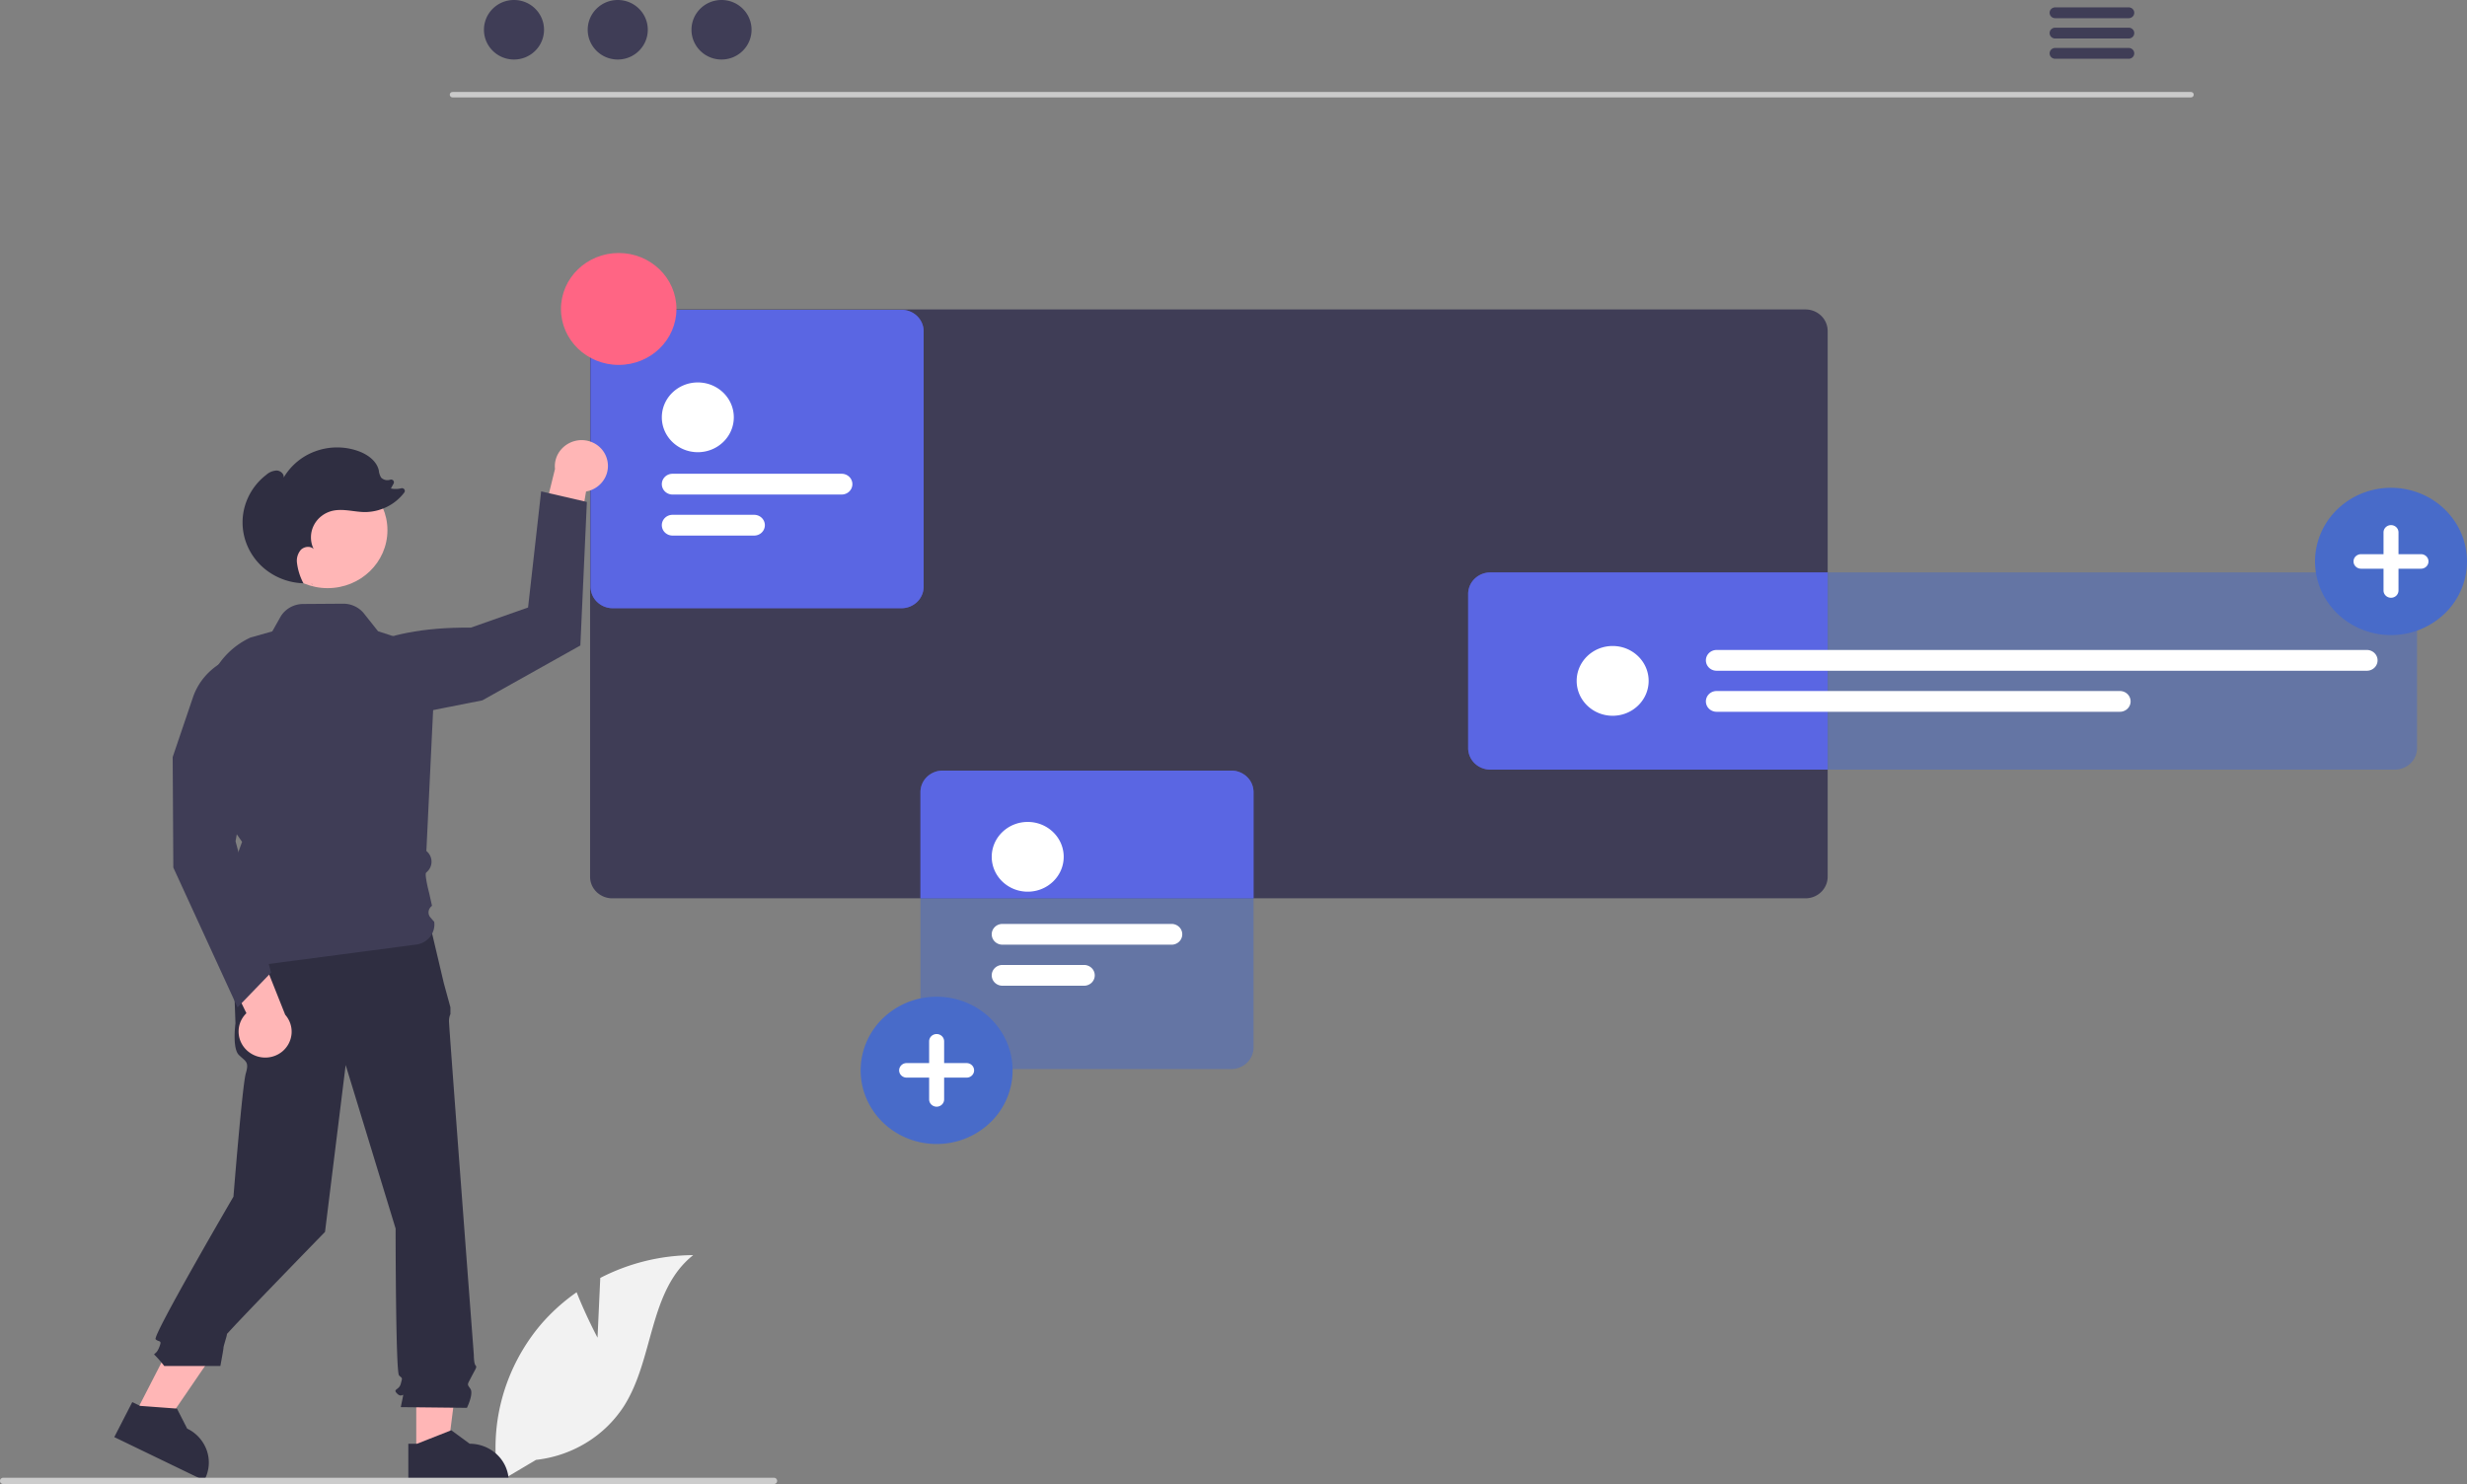 <svg width="246" height="148" fill="none" xmlns="http://www.w3.org/2000/svg"><rect width="100%" height="100%" fill="#808080" stroke="none"/><g clip-path="url(#a)"><path d="m59.584 133.404.273-5.961a20.375 20.375 0 0 1 9.265-2.273c-4.45 3.526-3.894 10.324-6.91 15.065a11.767 11.767 0 0 1-3.752 3.644 12.192 12.192 0 0 1-5.01 1.708l-3.724 2.21a18.825 18.825 0 0 1 .33-8.311 19.193 19.193 0 0 1 3.89-7.414 19.125 19.125 0 0 1 3.554-3.201c.892 2.279 2.084 4.533 2.084 4.533Z" fill="#F2F2F2"/><path d="M218.476 9.713H45.125a.283.283 0 0 1-.193-.081.266.266 0 0 1 0-.378c.05-.05.12-.08.193-.08h173.351c.073 0 .142.03.193.08a.265.265 0 0 1 0 .378.283.283 0 0 1-.193.08Z" fill="#CACACA"/><path d="M51.253 5.936c1.654 0 2.995-1.33 2.995-2.968 0-1.64-1.34-2.968-2.995-2.968-1.654 0-2.995 1.329-2.995 2.968s1.341 2.968 2.995 2.968Zm10.347 0c1.654 0 2.995-1.33 2.995-2.968C64.596 1.328 63.255 0 61.6 0c-1.654 0-2.995 1.329-2.995 2.968s1.341 2.968 2.995 2.968Zm10.347 0c1.654 0 2.995-1.33 2.995-2.968 0-1.64-1.34-2.968-2.995-2.968-1.654 0-2.995 1.329-2.995 2.968s1.341 2.968 2.995 2.968Zm140.329-5.2h-7.35a.566.566 0 0 0-.387.161.53.53 0 0 0 0 .756c.102.1.241.159.387.161h7.35a.565.565 0 0 0 .386-.161.53.53 0 0 0 0-.756.565.565 0 0 0-.386-.161Zm0 2.024h-7.35a.566.566 0 0 0-.387.162.53.53 0 0 0 0 .756c.102.1.241.159.387.161h7.35a.565.565 0 0 0 .386-.161.53.53 0 0 0 0-.756.565.565 0 0 0-.386-.162Zm0 2.022h-7.35a.566.566 0 0 0-.387.162.53.53 0 0 0 0 .756.57.57 0 0 0 .387.161h7.35a.565.565 0 0 0 .386-.161.531.531 0 0 0 0-.756.565.565 0 0 0-.386-.162Zm-32.238 26.079H61.054a2.25 2.25 0 0 0-1.563.627 2.112 2.112 0 0 0-.65 1.515v54.438c.001.569.235 1.114.65 1.516a2.25 2.25 0 0 0 1.563.629h118.984a2.25 2.25 0 0 0 1.562-.63c.414-.402.647-.947.648-1.515V33.003a2.114 2.114 0 0 0-.648-1.514 2.248 2.248 0 0 0-1.562-.628Z" fill="#3F3D56"/><path d="M148.61 57.088c-.586 0-1.148.226-1.562.628a2.106 2.106 0 0 0-.648 1.514v15.377c0 .568.233 1.113.647 1.515.415.402.976.628 1.563.63h33.638V57.087H148.61Z" fill="#6C63FF"/><path opacity=".5" d="M238.809 76.75h-90.198a2.247 2.247 0 0 1-1.563-.629 2.113 2.113 0 0 1-.649-1.514V59.23a2.113 2.113 0 0 1 .649-1.515 2.248 2.248 0 0 1 1.563-.628h90.198c.586 0 1.148.226 1.563.628.414.402.648.947.648 1.515v15.377a2.11 2.11 0 0 1-.648 1.514 2.25 2.25 0 0 1-1.563.629Z" fill="#486BC9"/><path d="M160.809 71.38c1.981 0 3.588-1.558 3.588-3.478 0-1.921-1.607-3.479-3.588-3.479-1.982 0-3.589 1.558-3.589 3.478 0 1.921 1.607 3.479 3.589 3.479Zm75.205-4.49h-64.84c-.284 0-.555-.108-.756-.303a1.021 1.021 0 0 1-.313-.732c0-.275.113-.538.313-.732.201-.195.472-.304.756-.304h64.84c.284 0 .555.11.756.304.2.194.313.457.313.732 0 .275-.113.538-.313.732a1.087 1.087 0 0 1-.756.304Zm-24.627 4.093h-40.213c-.284 0-.555-.109-.756-.303a1.021 1.021 0 0 1-.313-.732c0-.275.113-.538.313-.733.201-.194.472-.303.756-.303h40.213c.284 0 .555.109.756.303.2.194.313.458.313.733 0 .274-.113.538-.313.732a1.087 1.087 0 0 1-.756.303Z" fill="#fff"/><path d="m41.508 144.961 3.106-.001 1.477-11.61h-4.584l.001 11.611Z" fill="#FFB6B6"/><path d="M40.716 143.978h.874l3.413-1.345 1.829 1.345c1.034 0 2.025.398 2.756 1.106a3.719 3.719 0 0 1 1.142 2.671v.123H40.716v-3.9Z" fill="#2F2E41"/><path d="m13.447 141.047 2.78 1.343 6.666-9.752-4.102-1.982-5.344 10.391Z" fill="#FFB6B6"/><path d="m13.19 139.825.783.378 3.673.272 1.018 1.994a3.817 3.817 0 0 1 1.958 2.182c.328.95.253 1.988-.208 2.884l-.056.11-8.962-4.329 1.795-3.491ZM42.884 92.23l-19.746.5.343 9.32s-.343 2.496.344 3.162c.687.666 1.03.666.687 1.83-.344 1.165-1.232 12.296-1.232 12.296s-8.104 13.89-7.76 14.222c.343.333.686 0 .343.833-.343.832-.687.499-.343.832.304.318.59.651.858.998h5.597s.313-1.664.313-1.83c0-.167.343-1.165.343-1.332 0-.166 9.779-10.208 9.779-10.208l2.06-16.643 4.98 16.31s0 14.312.343 14.645c.344.333.344.167.172.832-.172.666-.859.5-.343.999.515.499.686-.333.515.499l-.172.832 6.597.072s.687-1.403.343-1.902c-.343-.5-.323-.363.096-1.18.42-.817.59-.984.42-1.15-.172-.167-.172-1.052-.172-1.052s-2.476-32.732-2.476-33.232a1.612 1.612 0 0 1 .142-.748v-.678l-.657-2.401-1.374-5.825Z" fill="#2F2E41"/><path d="M238.423 63.334a7.752 7.752 0 0 1-4.21-1.238 7.394 7.394 0 0 1-2.79-3.296 7.125 7.125 0 0 1-.431-4.243 7.278 7.278 0 0 1 2.073-3.76 7.656 7.656 0 0 1 3.88-2.01 7.802 7.802 0 0 1 4.378.418 7.535 7.535 0 0 1 3.4 2.705A7.181 7.181 0 0 1 246 55.99a7.231 7.231 0 0 1-2.219 5.193 7.7 7.7 0 0 1-5.358 2.151Z" fill="#486BC9"/><path d="M241.413 55.266h-2.243v-2.174a.713.713 0 0 0-.218-.512.763.763 0 0 0-1.057 0 .71.71 0 0 0-.219.512v2.174h-2.243a.767.767 0 0 0-.529.211.706.706 0 0 0-.162.79.741.741 0 0 0 .405.392.77.77 0 0 0 .286.056h2.243v2.173a.71.71 0 0 0 .219.512.763.763 0 0 0 1.057 0 .713.713 0 0 0 .218-.512v-2.173h2.243a.759.759 0 0 0 .528-.213.714.714 0 0 0 .219-.512.714.714 0 0 0-.219-.512.758.758 0 0 0-.528-.212Z" fill="#fff"/><path d="M122.787 76.85H93.999a2.25 2.25 0 0 0-1.564.628 2.113 2.113 0 0 0-.649 1.516v10.592h33.211V78.994a2.113 2.113 0 0 0-.648-1.515 2.25 2.25 0 0 0-1.562-.63Z" fill="#6C63FF"/><path opacity=".5" d="M122.786 106.61H93.998a2.246 2.246 0 0 1-1.563-.628 2.114 2.114 0 0 1-.649-1.515V78.993a2.114 2.114 0 0 1 .649-1.515 2.25 2.25 0 0 1 1.563-.628h28.788c.587 0 1.149.226 1.563.628.415.402.648.947.649 1.515v25.474a2.114 2.114 0 0 1-.649 1.515 2.244 2.244 0 0 1-1.563.628Z" fill="#486BC9"/><path d="M102.48 88.924c1.981 0 3.588-1.557 3.588-3.478 0-1.921-1.607-3.478-3.588-3.478-1.982 0-3.589 1.557-3.589 3.478 0 1.92 1.607 3.478 3.589 3.478Zm14.344 5.286H99.96c-.284 0-.555-.108-.756-.303a1.02 1.02 0 0 1-.313-.732c0-.275.113-.538.313-.733.2-.194.472-.303.756-.303h16.864c.283 0 .555.11.755.303a1.017 1.017 0 0 1 0 1.465c-.2.195-.472.304-.755.304Zm-8.726 4.093H99.96c-.284 0-.555-.109-.756-.303a1.02 1.02 0 0 1-.313-.733c0-.274.113-.538.313-.732.2-.194.472-.303.756-.303h8.138c.283 0 .555.109.755.303a1.017 1.017 0 0 1 0 1.465c-.2.194-.472.303-.755.303Z" fill="#fff"/><path d="M93.398 114.087a7.749 7.749 0 0 1-4.21-1.238 7.398 7.398 0 0 1-2.79-3.296 7.134 7.134 0 0 1-.432-4.243 7.274 7.274 0 0 1 2.074-3.76 7.655 7.655 0 0 1 3.88-2.01 7.8 7.8 0 0 1 4.377.418 7.533 7.533 0 0 1 3.4 2.705 7.183 7.183 0 0 1 1.278 4.08 7.235 7.235 0 0 1-2.22 5.193 7.702 7.702 0 0 1-5.357 2.151Z" fill="#486BC9"/><path d="M96.387 106.018h-2.242v-2.173a.713.713 0 0 0-.219-.512.759.759 0 0 0-.528-.212.759.759 0 0 0-.529.212.713.713 0 0 0-.219.512v2.173h-2.242a.749.749 0 0 0-.692.447.707.707 0 0 0 .163.791.765.765 0 0 0 .529.211h2.242v2.174c0 .192.079.376.22.512.14.136.33.212.528.212a.759.759 0 0 0 .528-.212.713.713 0 0 0 .219-.512v-2.174h2.242a.759.759 0 0 0 .529-.212.712.712 0 0 0 0-1.024.76.76 0 0 0-.529-.213Z" fill="#fff"/><path d="M89.89 60.655H61.102a2.25 2.25 0 0 1-1.563-.628 2.113 2.113 0 0 1-.649-1.515V33.038a2.114 2.114 0 0 1 .649-1.515 2.25 2.25 0 0 1 1.563-.628H89.89a2.25 2.25 0 0 1 1.563.628c.415.402.648.947.649 1.515v25.474a2.11 2.11 0 0 1-.649 1.515 2.25 2.25 0 0 1-1.563.628Z" fill="#6C63FF"/><path d="M69.584 45.095c1.982 0 3.588-1.557 3.588-3.478 0-1.921-1.606-3.478-3.588-3.478s-3.589 1.557-3.589 3.478c0 1.92 1.607 3.478 3.589 3.478Zm14.344 4.224H67.064a1.09 1.09 0 0 1-.756-.304 1.02 1.02 0 0 1-.313-.732c0-.275.113-.538.313-.733.2-.194.472-.303.756-.303h16.864c.283 0 .555.11.756.303.2.195.313.458.313.733 0 .274-.113.538-.313.732-.2.194-.473.303-.756.303Zm-8.726 4.092h-8.138a1.09 1.09 0 0 1-.756-.303 1.02 1.02 0 0 1-.313-.733c0-.274.113-.538.313-.732.2-.194.473-.303.756-.303h8.138c.283 0 .555.109.755.303.2.194.313.458.313.732 0 .275-.112.538-.313.733-.2.194-.472.303-.755.303Z" fill="#6C63FF"/><path opacity=".5" d="M89.89 60.655H61.102a2.25 2.25 0 0 1-1.563-.628 2.113 2.113 0 0 1-.649-1.515V33.038a2.114 2.114 0 0 1 .649-1.515 2.25 2.25 0 0 1 1.563-.628H89.89a2.25 2.25 0 0 1 1.563.628c.415.402.648.947.649 1.515v25.474a2.11 2.11 0 0 1-.649 1.515 2.25 2.25 0 0 1-1.563.628Z" fill="#486BC9"/><path d="M69.584 45.095c1.982 0 3.588-1.557 3.588-3.478 0-1.921-1.606-3.478-3.588-3.478s-3.589 1.557-3.589 3.478c0 1.92 1.607 3.478 3.589 3.478Zm14.344 4.224H67.064a1.09 1.09 0 0 1-.756-.304 1.02 1.02 0 0 1-.313-.732c0-.275.113-.538.313-.733.2-.194.472-.303.756-.303h16.864c.283 0 .555.11.756.303.2.195.313.458.313.733 0 .274-.113.538-.313.732-.2.194-.473.303-.756.303Zm-8.726 4.092h-8.138a1.09 1.09 0 0 1-.756-.303 1.02 1.02 0 0 1-.313-.733c0-.274.113-.538.313-.732.2-.194.473-.303.756-.303h8.138c.283 0 .555.109.755.303.2.194.313.458.313.732 0 .275-.112.538-.313.733-.2.194-.472.303-.755.303Z" fill="#fff"/><path d="M61.696 36.391c3.18 0 5.757-2.498 5.757-5.58s-2.578-5.58-5.757-5.58c-3.18 0-5.758 2.498-5.758 5.58s2.578 5.58 5.758 5.58Z" fill="#FF6584"/><path d="M77.494 147.684a.308.308 0 0 1-.095.224.333.333 0 0 1-.231.092H.326a.332.332 0 0 1-.23-.092.313.313 0 0 1-.096-.224.31.31 0 0 1 .096-.224.332.332 0 0 1 .23-.092h76.842a.334.334 0 0 1 .23.092.307.307 0 0 1 .096.224Z" fill="#CCC"/><path d="M60.465 45.591a2.523 2.523 0 0 1-.091 1.966 2.648 2.648 0 0 1-1.936 1.458l-1.52 9.024-3.567-3.192 1.99-8.08a2.55 2.55 0 0 1 .573-1.897 2.71 2.71 0 0 1 1.782-.962 2.684 2.684 0 0 1 1.689.371c.503.306.884.769 1.08 1.312Z" fill="#FFB6B6"/><path d="M34.143 66.038s2.768-3.545 12.813-3.448l5.702-2.008 1.303-11.577 4.56 1.052-.65 14.314-9.774 5.473-12.813 2.526-1.141-6.332Z" fill="#3F3D56"/><path d="M32.672 58.653c3.293 0 5.962-2.587 5.962-5.779 0-3.192-2.67-5.779-5.962-5.779-3.293 0-5.962 2.587-5.962 5.779 0 3.191 2.67 5.779 5.962 5.779Z" fill="#FFB6B6"/><path d="M22.581 96.69a.114.114 0 0 1-.031-.004c-.11-.03-.197-.053.2-3.383l.429-2.631-.419-2.324-.704-.682 1.132-1.097.95-2.614-1.644-2.36-1.885-9.65a7.488 7.488 0 0 1 .717-4.9 7.832 7.832 0 0 1 3.645-3.464l2.182-.618.794-1.41c.222-.397.55-.728.95-.96a2.68 2.68 0 0 1 1.321-.36l3.995-.028c.403-.003.802.084 1.164.256.362.17.679.421.924.73l1.394 1.757 5.78 1.903-.958 20.014a1.4 1.4 0 0 1 .364.45 1.357 1.357 0 0 1-.266 1.595c-.06.059-.108.107-.137.138-.098.135.085 1.136.311 1.987l.29 1.302a.81.81 0 0 0-.34.553.777.777 0 0 0 .19.616l.369.423a1.974 1.974 0 0 1-.409 1.491 2.101 2.101 0 0 1-1.375.777c-5.283.696-18.905 2.493-18.933 2.493Z" fill="#3F3D56"/><path d="m31.147 58.37-.076-.164.029.002.047.162Zm-4.603-11.012a1.685 1.685 0 0 1 1.04-.436c.385.012.776.35.696.716a6.078 6.078 0 0 1 3.184-2.64 6.31 6.31 0 0 1 4.19-.04c.958.328 1.897.983 2.117 1.945.022.252.1.497.228.718a.871.871 0 0 0 .9.22l.01-.002a.29.29 0 0 1 .304.08.269.269 0 0 1 .036.305l-.271.49a2.24 2.24 0 0 0 1.035-.021.29.29 0 0 1 .17.008.28.28 0 0 1 .134.102.267.267 0 0 1-.005.315 4.867 4.867 0 0 1-1.718 1.423 5.03 5.03 0 0 1-2.194.525c-1.083-.006-2.178-.368-3.232-.127a2.844 2.844 0 0 0-1.115.53c-.327.254-.59.577-.771.943a2.654 2.654 0 0 0-.002 2.347c-.324-.343-.95-.262-1.282.075-.152.18-.265.389-.331.613a1.652 1.652 0 0 0-.052.69c.088.708.305 1.395.64 2.03a6.389 6.389 0 0 1-3.547-1.199 6.08 6.08 0 0 1-2.2-2.95 5.891 5.891 0 0 1-.063-3.64 6.063 6.063 0 0 1 2.1-3.02Z" fill="#2F2E41"/><path d="M24.904 104.978a2.589 2.589 0 0 1-1.074-1.67 2.534 2.534 0 0 1 .742-2.265l-4.023-8.27 4.805.671 3.084 7.751c.458.52.687 1.195.637 1.877a2.579 2.579 0 0 1-.906 1.772 2.66 2.66 0 0 1-1.608.621 2.672 2.672 0 0 1-1.657-.487Z" fill="#FFB6B6"/><path d="m23.685 100.462-6.402-13.946-.064-11.014 2.018-5.95a6.309 6.309 0 0 1 1.288-2.193 6.539 6.539 0 0 1 2.067-1.535 6.75 6.75 0 0 1 5.096-.268l.045.015.019.042c.074.169 1.767 4.227-3.254 12.575l-1.01 5.712 3.545 13.093-3.348 3.469Z" fill="#3F3D56"/></g><defs><clipPath id="a"><path fill="#fff" d="M0 0h246v148H0z"/></clipPath></defs></svg>
